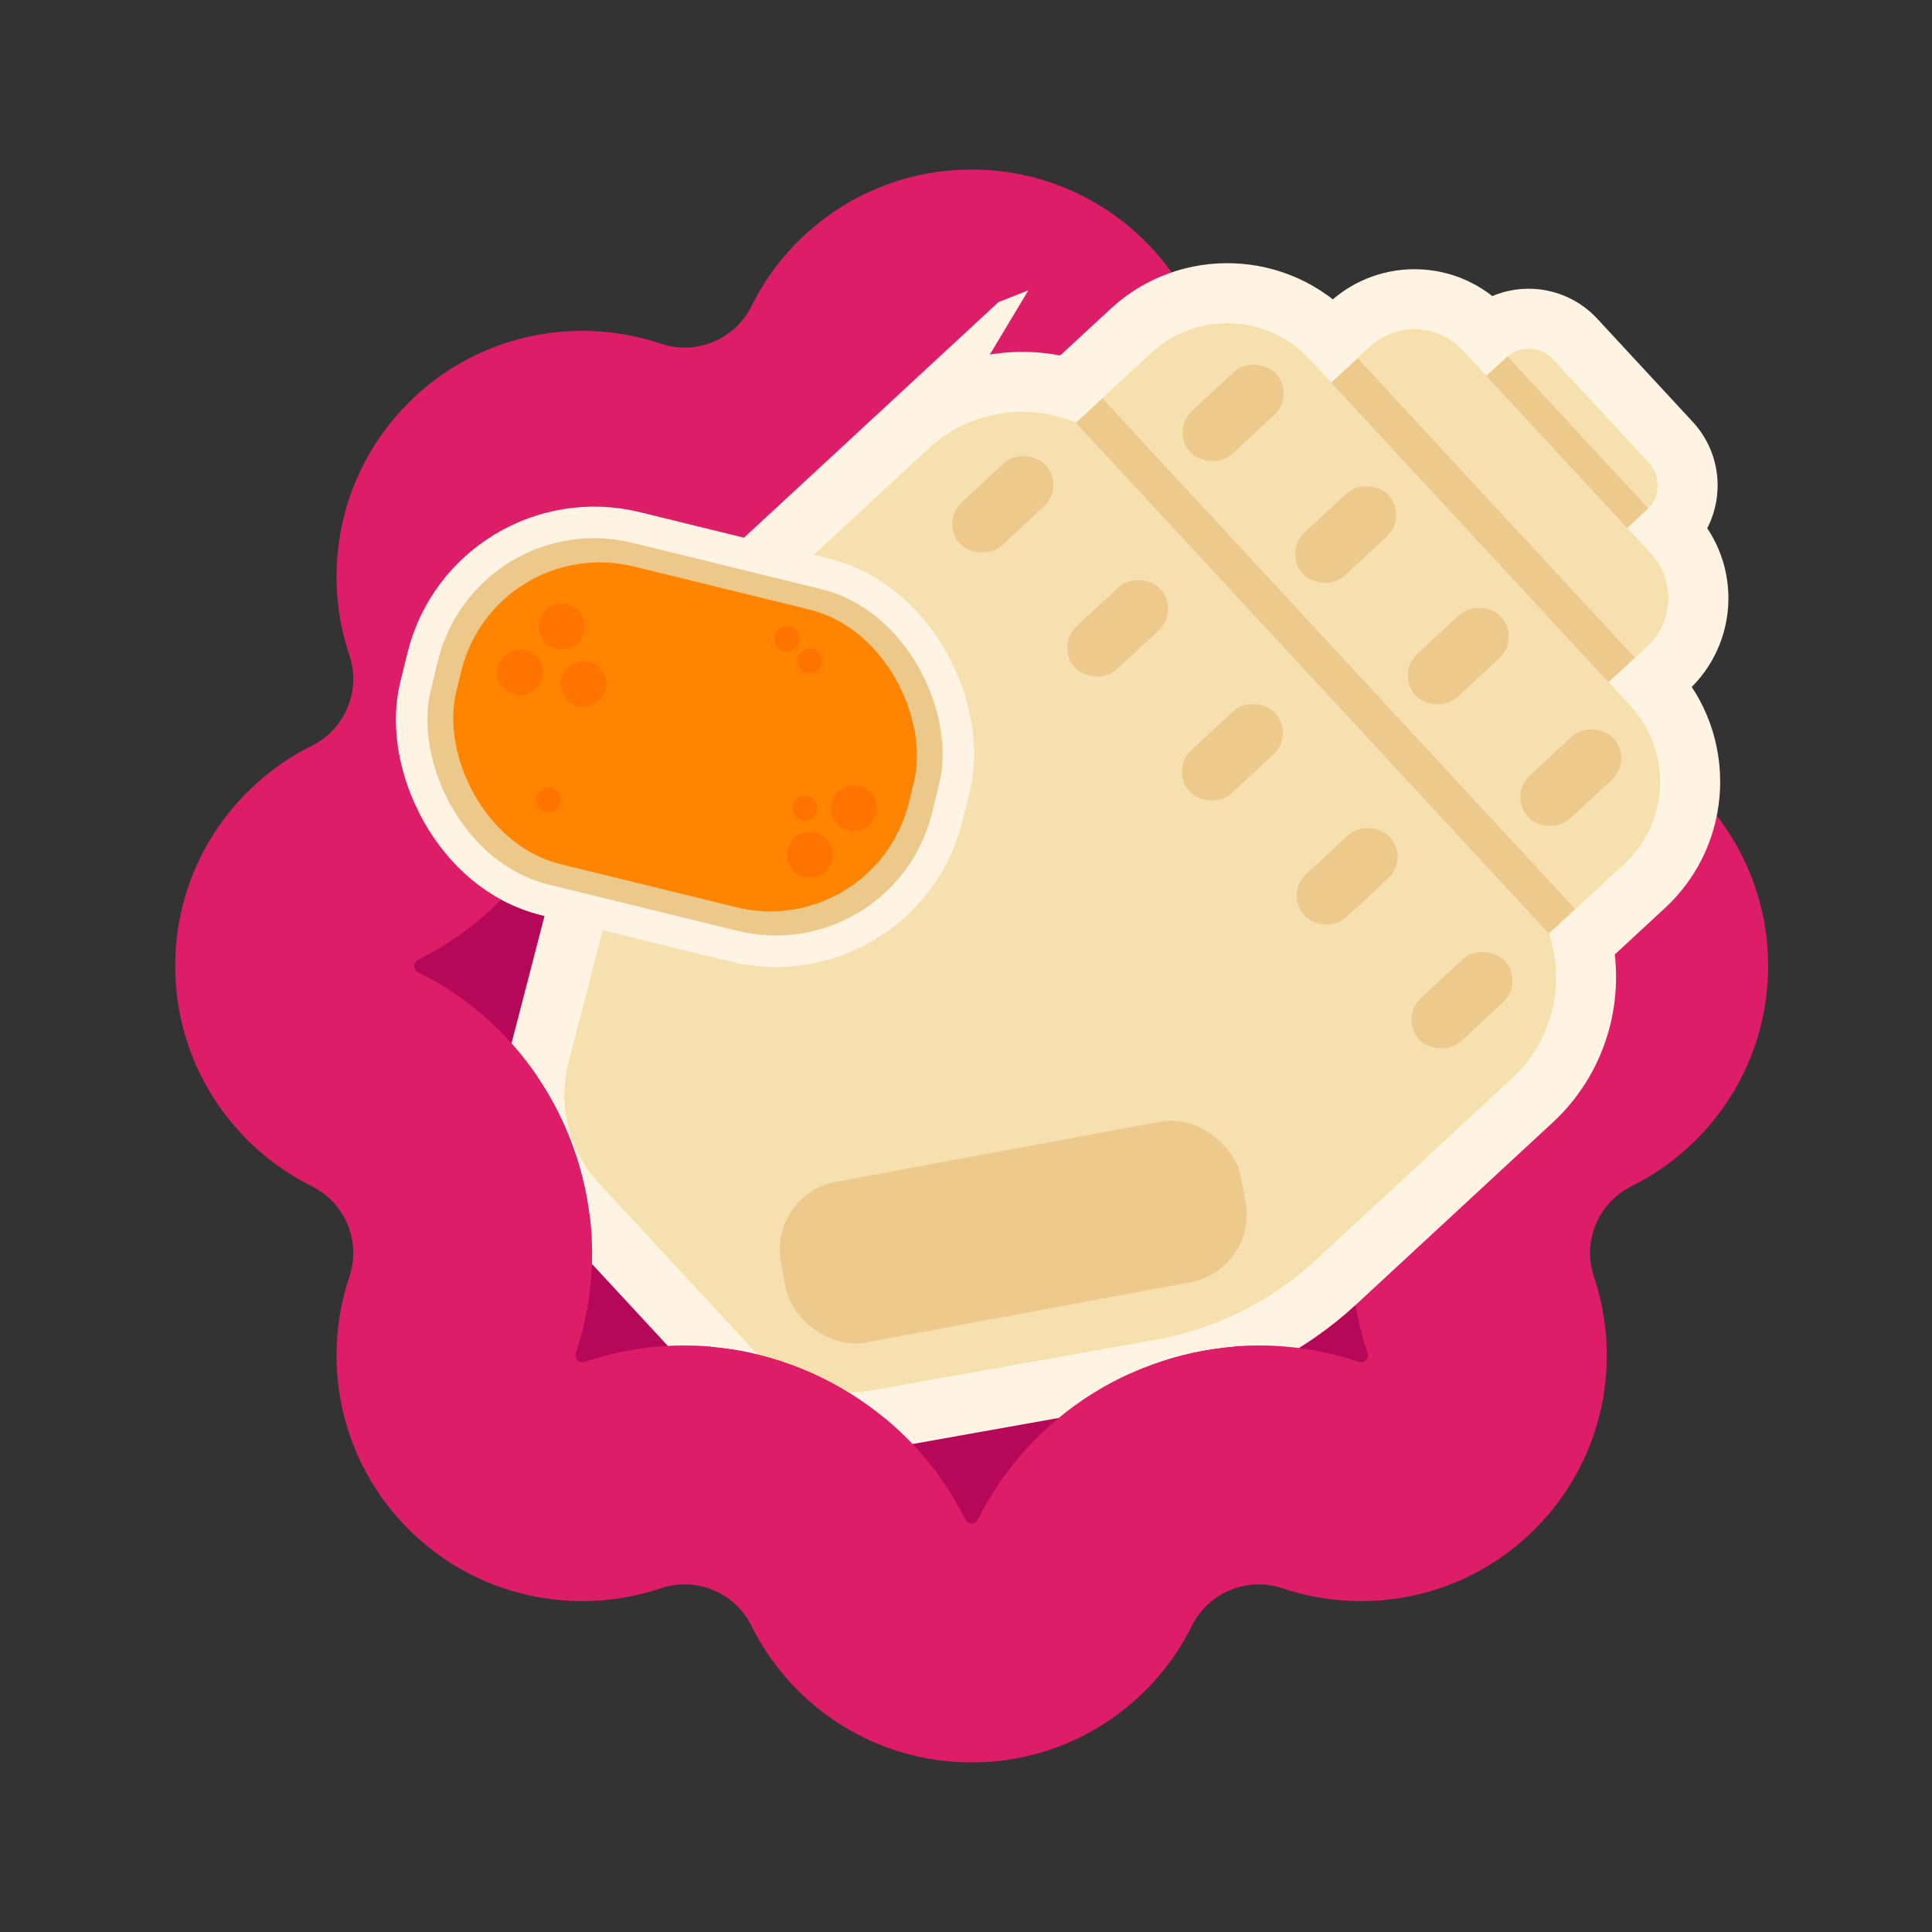 <?xml version="1.0" encoding="UTF-8"?>
<svg id="Layer_1" xmlns="http://www.w3.org/2000/svg" width="130" height="130" xmlns:xlink="http://www.w3.org/1999/xlink" version="1.1" viewBox="0 0 130 130">
  <rect x="0" y="0" width="130" height="130" fill="#333333" stroke="none"/>
  <!-- Generator: Adobe Illustrator 29.4.0, SVG Export Plug-In . SVG Version: 2.1.0 Build 152)  -->
  <defs>
    <clipPath id="clippath">
      <path d="M104.876,15.743l-25.52-.217-49.272,19.439-4.049,7.186-.869,13.754,7.134,5.921c-1.255,1.056-2.634,1.992-4.156,2.748-.083.042-.276.165-.276.426s.192.385.276.427c9.391,4.66,13.95,15.667,10.604,25.604-.029.088-.078.312.106.496.053.053.133.133.323.133.061,0,.12-.01.177-.028,2.166-.729,4.422-1.098,6.706-1.098,7.95,0,15.366,4.594,18.895,11.706.041.083.165.275.426.275s.385-.193.425-.273c3.527-7.112,10.944-11.708,18.895-11.708,2.285,0,4.542.37,6.709,1.099.053.018.114.027.174.027.189,0,.27-.081.323-.133l15.791-13.665,3.692-8.796,7.582-13.863,2.735-22.3-16.833-17.158Z" style="fill: none;"/>
    </clipPath>
    <clipPath id="clippath-1">
      <path d="M58.677,93.534l19.096-3.405c4.018-.716,7.745-2.571,10.74-5.344l13.221-12.24c2.744-2.54,3.588-6.387,2.479-9.733l5.075-4.698c3.031-2.807,3.215-7.583.409-10.615l-1.477-1.595,2.617-2.423c1.777-1.646,1.885-4.446.24-6.223l-1.601-1.729,1.328-1.23c.902-.835.957-2.256.122-3.158l-6.427-6.942c-.835-.902-2.256-.957-3.158-.122l-1.328,1.23-1.601-1.729c-1.645-1.777-4.446-1.885-6.223-.24l-2.618,2.423-1.477-1.595c-2.807-3.031-7.583-3.215-10.615-.409l-5.075,4.698c-3.251-1.363-7.151-.817-9.894,1.723l-13.221,12.24c-2.995,2.773-5.131,6.347-6.154,10.297l-4.863,18.778c-.745,2.875.025,5.932,2.043,8.111l10.432,11.267c2.018,2.179,5.006,3.182,7.93,2.661Z" style="clip-rule: evenodd; fill: none;"/>
    </clipPath>
  </defs>
  <g>
    <path d="M109.766,50.172c-2.225-1.104-3.308-3.716-2.515-6.071,1.944-5.772.625-12.396-3.974-16.996h0c-4.599-4.6-11.224-5.918-16.996-3.975-2.354.793-4.967-.289-6.071-2.515-2.707-5.456-8.324-9.208-14.828-9.208s-12.121,3.752-14.828,9.208c-1.104,2.225-3.716,3.307-6.071,2.515-5.772-1.944-12.397-.625-16.996,3.974h0c-4.599,4.6-5.918,11.224-3.974,16.996.793,2.354-.289,4.967-2.515,6.071-5.456,2.707-9.208,8.324-9.208,14.828h0c0,6.505,3.752,12.121,9.208,14.828,2.225,1.104,3.307,3.716,2.515,6.071-1.944,5.772-.625,12.397,3.974,16.996,4.6,4.599,11.224,5.918,16.996,3.974,2.354-.793,4.967.289,6.071,2.515,2.707,5.456,8.324,9.208,14.828,9.208s12.121-3.752,14.828-9.208c1.104-2.225,3.716-3.308,6.071-2.515,5.772,1.944,12.397.625,16.996-3.974,4.599-4.599,5.918-11.224,3.974-16.996-.793-2.354.289-4.967,2.515-6.071,5.456-2.707,9.208-8.324,9.208-14.828h0c0-6.505-3.752-12.121-9.208-14.828Z" style="fill: #dd1d68;"/>
    <path d="M65.382,102.514c-.261,0-.385-.193-.426-.275-3.529-7.111-10.945-11.705-18.895-11.705-2.284,0-4.541.369-6.706,1.098-.057.019-.116.028-.177.028-.189,0-.27-.08-.323-.133-.184-.184-.136-.408-.106-.496,3.346-9.936-1.214-20.944-10.605-25.604-.084-.042-.276-.165-.276-.427s.193-.384.276-.426c9.393-4.661,13.952-15.668,10.605-25.605-.029-.087-.078-.311.106-.495.055-.054.135-.134.323-.134.061,0,.12.009.173.027,2.166.73,4.425,1.1,6.712,1.1,7.949-.001,15.364-4.595,18.892-11.704.042-.084.166-.277.427-.277s.385.194.426.276c3.527,7.11,10.943,11.705,18.894,11.705,2.287-.001,4.546-.371,6.714-1.101.049-.017.109-.026.17-.026.19,0,.271.081.324.134.184.183.135.408.105.496-3.347,9.935,1.212,20.943,10.604,25.604.085.042.277.165.277.426s-.193.385-.276.426c-9.394,4.662-13.953,15.669-10.606,25.606.029.087.078.311-.106.495-.053.052-.133.133-.323.133-.061,0-.121-.009-.174-.027-2.168-.73-4.424-1.099-6.709-1.099-7.951,0-15.368,4.595-18.895,11.707-.04.081-.164.273-.425.273Z" style="fill: #b50859;"/>
  </g>
  <g style="clip-path: url(#clippath);">
    <g>
      <path d="M61.195,28.758c2.893-2.679,6.996-3.608,10.751-2.516l4.218-3.905c3.823-3.54,9.813-3.309,13.353.514l.16.173,1.196-1.107c2.566-2.376,6.586-2.221,8.962.345l.285.308c1.691-1.474,4.267-1.345,5.802.313l6.427,6.942c1.534,1.657,1.465,4.236-.135,5.808l.285.308c2.376,2.566,2.221,6.586-.345,8.962l-1.195,1.107.16.173c3.54,3.823,3.309,9.813-.514,13.353l-4.218,3.905c.8,3.827-.442,7.847-3.335,10.525l-13.221,12.24c-3.274,3.031-7.325,5.047-11.717,5.829l-19.096,3.405c-3.591.64-7.214-.575-9.692-3.252l-10.432-11.267c-2.478-2.677-3.411-6.382-2.497-9.913l4.864-18.778c1.118-4.318,3.44-8.203,6.713-11.233l13.221-12.24Z" style="fill: #fff4e4; fill-rule: evenodd; stroke: #fff4e4; stroke-miterlimit: 10; stroke-width: 4.233px;"/>
      <g style="clip-path: url(#clippath-1);">
        <path d="M58.677,93.534l19.096-3.405c4.018-.716,7.745-2.571,10.74-5.344l13.221-12.24c2.744-2.54,3.588-6.387,2.479-9.733l5.075-4.698c3.031-2.807,3.215-7.583.409-10.615l-1.477-1.595,2.617-2.423c1.777-1.646,1.885-4.446.24-6.223l-1.601-1.729,1.328-1.23c.902-.835.957-2.256.122-3.158l-6.427-6.942c-.835-.902-2.256-.957-3.158-.122l-1.328,1.23-1.601-1.729c-1.645-1.777-4.446-1.885-6.223-.24l-2.618,2.423-1.477-1.595c-2.807-3.031-7.583-3.215-10.615-.409l-5.075,4.698c-3.251-1.363-7.151-.817-9.894,1.723l-13.221,12.24c-2.995,2.773-5.131,6.347-6.154,10.297l-4.863,18.778c-.745,2.875.025,5.932,2.043,8.111l10.432,11.267c2.018,2.179,5.006,3.182,7.93,2.661Z" style="fill: #f8d927; fill-rule: evenodd;"/>
        <path d="M58.677,93.534l19.096-3.405c4.018-.716,7.745-2.571,10.74-5.344l13.221-12.24c2.744-2.54,3.588-6.387,2.479-9.733l5.075-4.698c3.031-2.807,3.215-7.583.409-10.615l-1.477-1.595,2.617-2.423c1.777-1.646,1.885-4.446.24-6.223l-1.601-1.729,1.328-1.23c.902-.835.957-2.256.122-3.158l-6.427-6.942c-.835-.902-2.256-.957-3.158-.122l-1.328,1.23-1.601-1.729c-1.645-1.777-4.446-1.885-6.223-.24l-2.618,2.423-1.477-1.595c-2.807-3.031-7.583-3.215-10.615-.409l-5.075,4.698c-3.251-1.363-7.151-.817-9.894,1.723l-13.221,12.24c-2.995,2.773-5.131,6.347-6.154,10.297l-4.863,18.778c-.745,2.875.025,5.932,2.043,8.111l10.432,11.267c2.018,2.179,5.006,3.182,7.93,2.661Z" style="fill: #f7e0af; fill-rule: evenodd;"/>
        <rect x="52.437" y="77.403" width="31.482" height="10.997" rx="4.636" ry="4.636" transform="translate(150.327 151.983) rotate(169.495)" style="fill: #edca8c;"/>
        <rect x="87.987" y="20.344" width="2.422" height="48.935" transform="translate(-6.699 72.528) rotate(-42.794)" style="fill: #edca8c;"/>
        <g>
          <rect x="101.784" y="50.342" width="7.821" height="3.966" rx="1.983" ry="1.983" transform="translate(218.801 18.916) rotate(137.206)" style="fill: #edca8c;"/>
          <rect x="94.211" y="42.163" width="7.821" height="3.966" rx="1.983" ry="1.983" transform="translate(200.114 9.879) rotate(137.206)" style="fill: #edca8c;"/>
          <rect x="86.639" y="33.983" width="7.821" height="3.966" rx="1.983" ry="1.983" transform="translate(181.428 .842) rotate(137.206)" style="fill: #edca8c;"/>
          <rect x="79.066" y="25.804" width="7.821" height="3.966" rx="1.983" ry="1.983" transform="translate(162.742 -8.195) rotate(137.206)" style="fill: #edca8c;"/>
        </g>
        <g>
          <rect x="86.739" y="56.978" width="7.821" height="3.966" rx="1.983" ry="1.983" transform="translate(197.224 40.642) rotate(137.206)" style="fill: #edca8c;"/>
          <rect x="94.462" y="65.32" width="7.821" height="3.966" rx="1.983" ry="1.983" transform="translate(216.282 49.858) rotate(137.206)" style="fill: #edca8c;"/>
          <rect x="79.016" y="48.636" width="7.821" height="3.966" rx="1.983" ry="1.983" transform="translate(178.166 31.425) rotate(137.206)" style="fill: #edca8c;"/>
          <rect x="71.293" y="40.294" width="7.821" height="3.966" rx="1.983" ry="1.983" transform="translate(159.109 22.209) rotate(137.206)" style="fill: #edca8c;"/>
          <rect x="63.569" y="31.952" width="7.821" height="3.966" rx="1.983" ry="1.983" transform="translate(140.051 12.993) rotate(137.206)" style="fill: #edca8c;"/>
        </g>
        <rect x="98.58" y="11.595" width="2.422" height="46.82" transform="translate(2.783 77.113) rotate(-42.794)" style="fill: #edca8c;"/>
        <rect x="104.494" y="6.344" width="1.938" height="46.82" transform="translate(7.86 79.569) rotate(-42.794)" style="fill: #edca8c;"/>
      </g>
    </g>
    <g>
      <rect x="28.73" y="37.742" width="34.726" height="23.676" rx="10.823" ry="10.823" transform="translate(13.132 -9.55) rotate(13.776)" style="fill: #fff3e3; stroke: #fff3e3; stroke-miterlimit: 10; stroke-width: 4.242px;"/>
      <rect x="28.73" y="37.742" width="34.726" height="23.676" rx="10.823" ry="10.823" transform="translate(13.132 -9.55) rotate(13.776)" style="fill: #ecc98b;"/>
      <g>
        <rect x="30.417" y="39.267" width="31.359" height="20.629" rx="9.6" ry="9.6" transform="translate(13.132 -9.55) rotate(13.776)" style="fill: #ff8500;"/>
        <circle cx="37.786" cy="42.15" r="1.539" style="fill: #ff7300;"/>
        <circle cx="35.002" cy="45.229" r="1.539" style="fill: #ff7300;"/>
        <circle cx="39.261" cy="46.019" r="1.539" style="fill: #ff7300;"/>
        <circle cx="36.889" cy="53.81" r=".836" style="fill: #ff7300;"/>
        <circle cx="52.943" cy="42.986" r=".836" style="fill: #ff7300;"/>
        <circle cx="54.482" cy="44.48" r=".836" style="fill: #ff7300;"/>
        <circle cx="54.16" cy="54.365" r=".836" style="fill: #ff7300;"/>
        <circle cx="54.482" cy="57.512" r="1.539" style="fill: #ff7300;"/>
        <circle cx="57.459" cy="54.365" r="1.539" style="fill: #ff7300;"/>
      </g>
    </g>
  </g>
</svg>